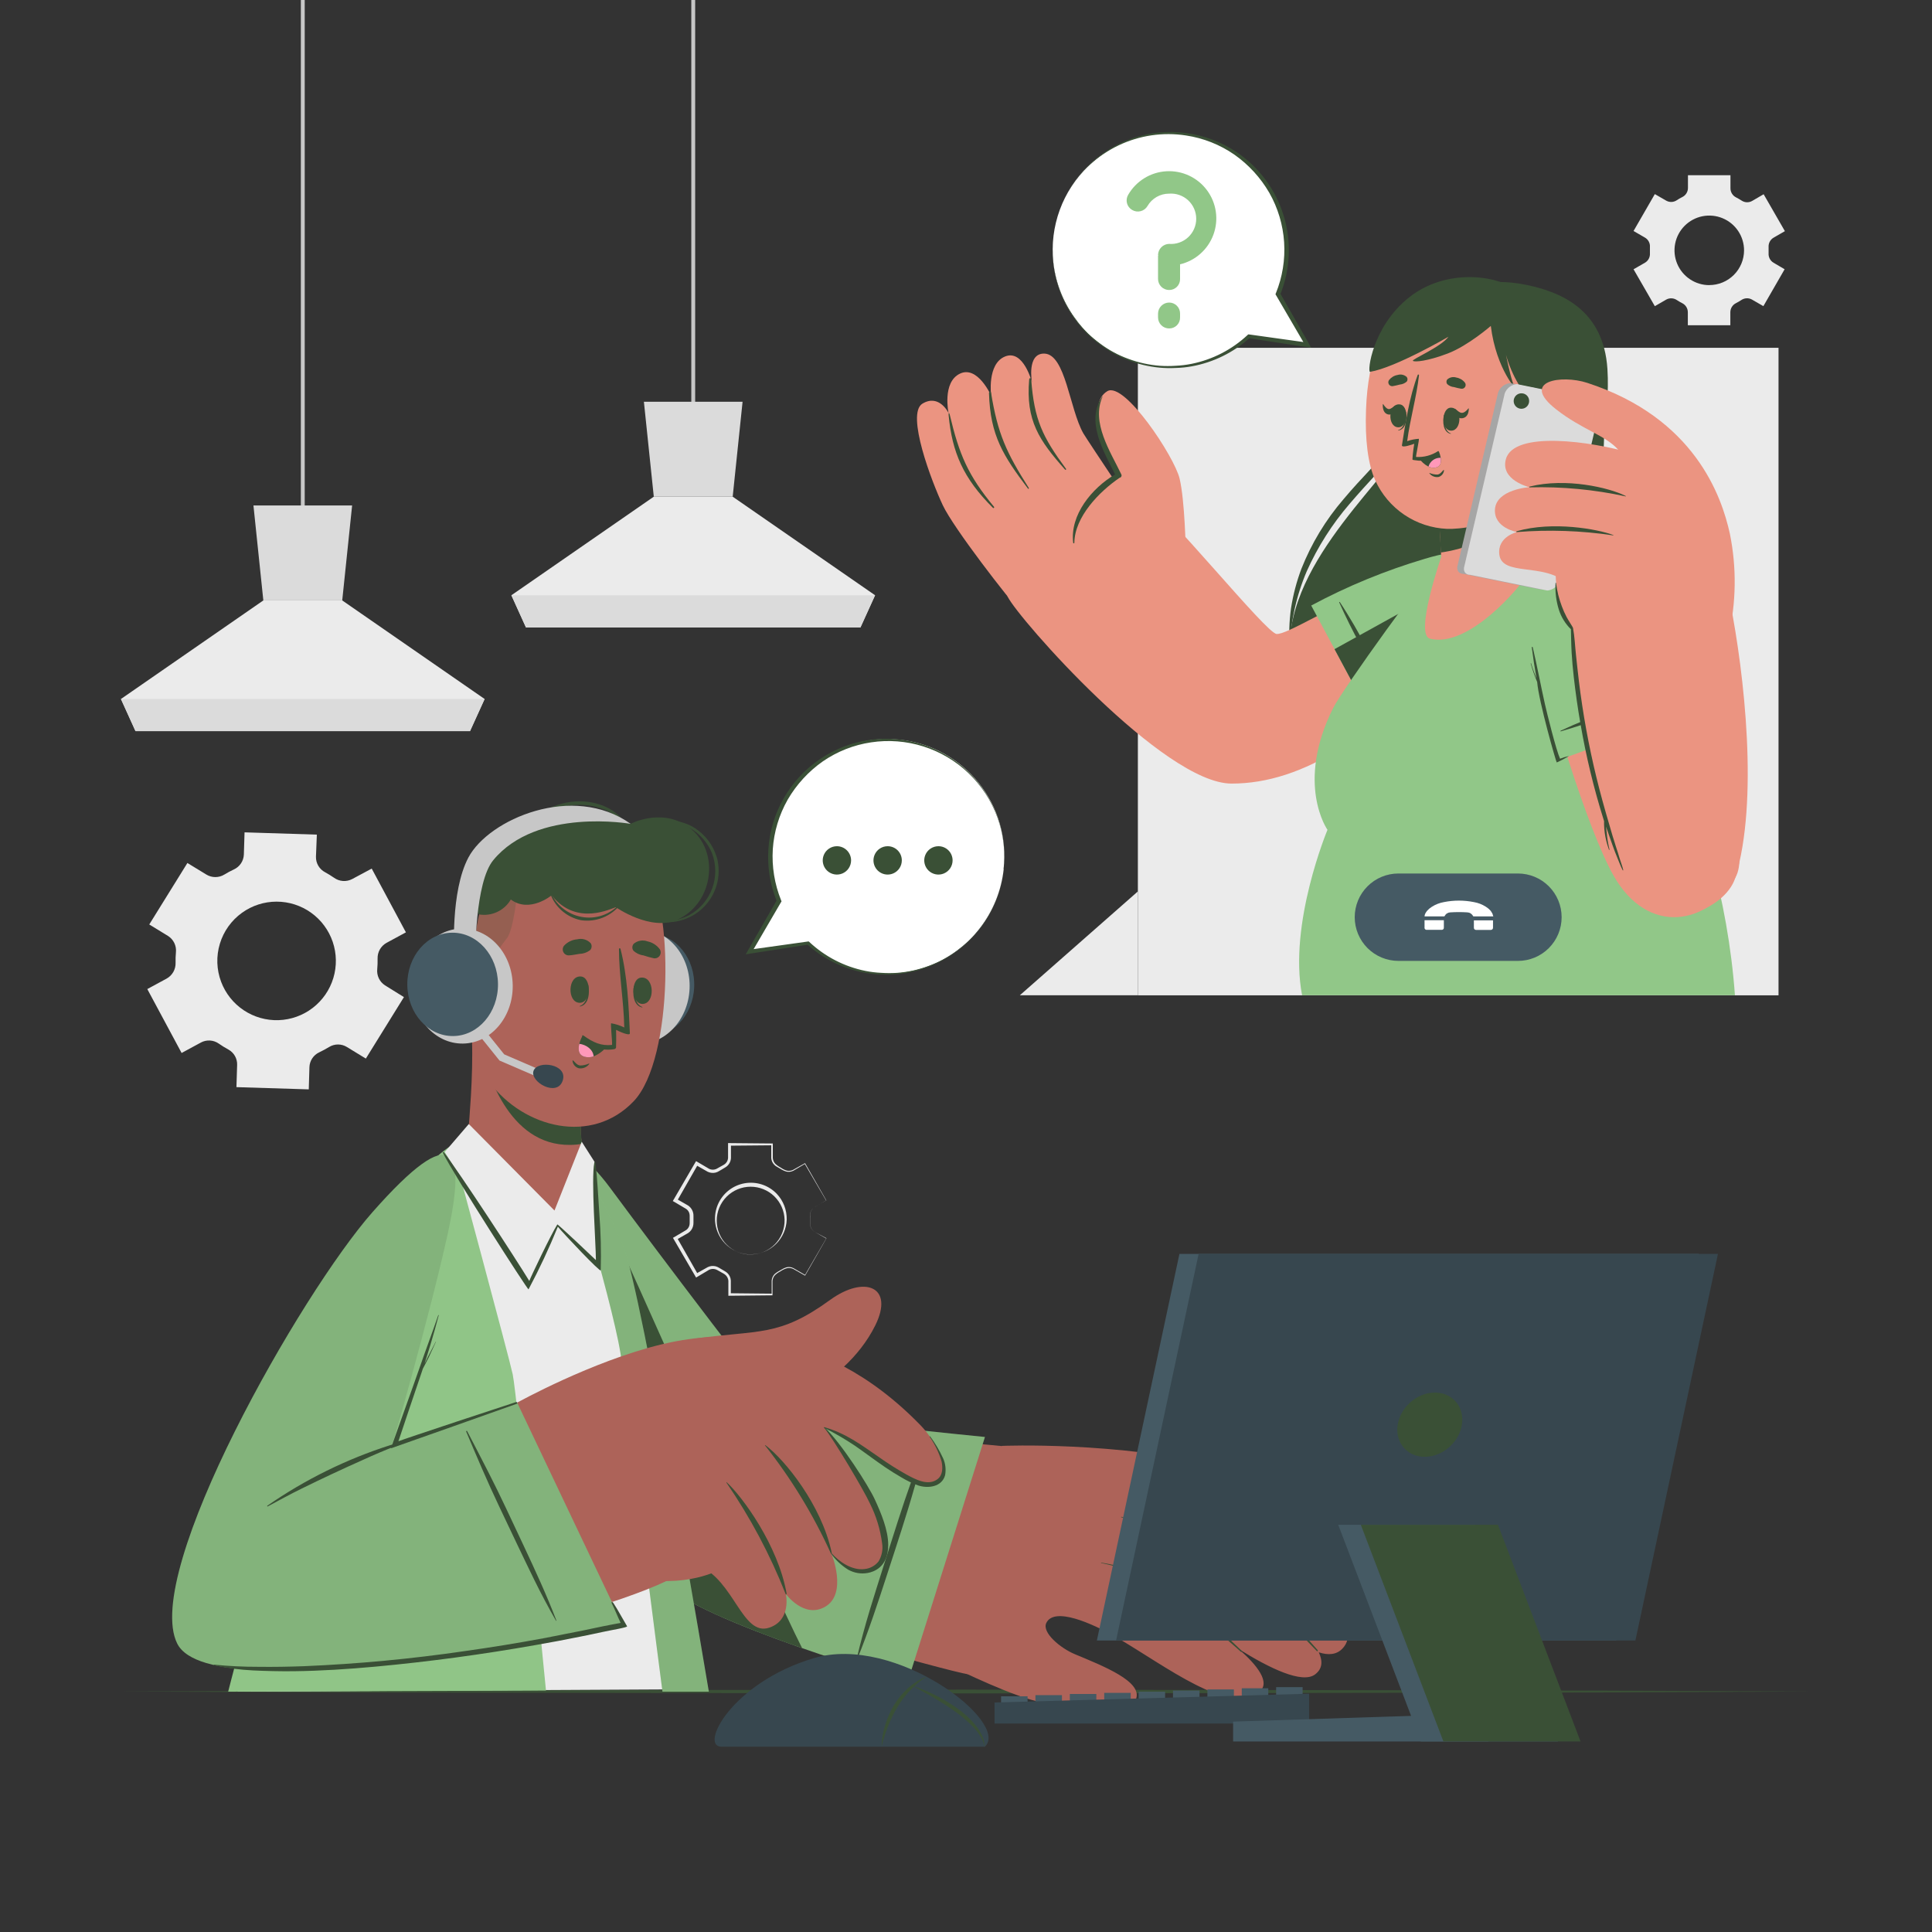<svg width="282" height="282" viewBox="0 0 282 282" fill="none" xmlns="http://www.w3.org/2000/svg">
<rect x="0" y="0" width="282" height="282" fill="#333333" stroke="none"/>
<path d="M44.477 0H43.913V76.439H44.477V0Z" fill="#C7C7C7"/>
<path d="M70.737 102.027L68.605 106.72H19.779L17.653 102.027L38.437 87.64H49.953L70.737 102.027Z" fill="#EBEBEB"/>
<path d="M51.397 73.777L49.953 87.64H38.437L36.993 73.777H51.397Z" fill="#DBDBDB"/>
<path d="M70.737 102.028L68.599 106.72H19.779L17.648 102.028H70.737Z" fill="#DBDBDB"/>
<path d="M101.469 0H100.905V61.301H101.469V0Z" fill="#C7C7C7"/>
<path d="M127.729 86.884L125.597 91.582H76.772L74.645 86.884L95.429 72.497H106.946L127.729 86.884Z" fill="#EBEBEB"/>
<path d="M108.389 58.639L106.946 72.497H95.429L93.985 58.639H108.389Z" fill="#DBDBDB"/>
<path d="M127.729 86.89L125.591 91.582H76.772L74.64 86.89H127.729Z" fill="#DBDBDB"/>
<path d="M27.354 125.964L21.787 134.937L24.551 136.629C24.938 136.881 25.248 137.235 25.447 137.652C25.646 138.069 25.727 138.533 25.679 138.992C25.634 139.504 25.616 140.018 25.628 140.532C25.644 141 25.53 141.463 25.299 141.87C25.068 142.277 24.729 142.612 24.32 142.839L21.5 144.367L26.508 153.696L29.328 152.167C29.729 151.952 30.182 151.851 30.636 151.876C31.091 151.901 31.53 152.05 31.905 152.308C32.366 152.63 32.844 152.925 33.338 153.194C33.739 153.414 34.071 153.742 34.296 154.141C34.521 154.539 34.63 154.992 34.612 155.45L34.511 158.681L45.069 159.008L45.165 155.765C45.18 155.307 45.322 154.862 45.575 154.48C45.828 154.097 46.182 153.793 46.597 153.6C46.846 153.481 47.088 153.357 47.331 153.227C47.573 153.098 47.81 152.962 48.041 152.821C48.431 152.582 48.879 152.455 49.336 152.455C49.793 152.455 50.241 152.582 50.63 152.821L53.399 154.513L58.96 145.54L56.191 143.82C55.803 143.569 55.493 143.215 55.294 142.798C55.095 142.38 55.015 141.916 55.063 141.457C55.108 140.947 55.125 140.435 55.114 139.923C55.099 139.454 55.213 138.991 55.445 138.584C55.677 138.177 56.017 137.842 56.428 137.616L59.248 136.088L54.257 126.782L51.403 128.31C50.989 128.527 50.523 128.624 50.057 128.591C49.591 128.558 49.143 128.396 48.763 128.124C48.34 127.831 47.9 127.56 47.455 127.317C47.044 127.103 46.701 126.778 46.465 126.38C46.229 125.981 46.109 125.525 46.118 125.061L46.248 121.824L35.695 121.491L35.594 124.734C35.575 125.197 35.428 125.646 35.169 126.03C34.91 126.415 34.549 126.72 34.127 126.911C33.891 127.018 33.659 127.137 33.428 127.261C33.197 127.385 32.971 127.515 32.751 127.65C32.355 127.894 31.899 128.022 31.434 128.022C30.969 128.022 30.514 127.894 30.117 127.65L27.354 125.964ZM35.329 133.228C36.797 132.174 38.559 131.607 40.367 131.606C42.175 131.605 43.937 132.17 45.407 133.222C46.877 134.274 47.981 135.76 48.563 137.471C49.145 139.183 49.177 141.033 48.653 142.763C48.13 144.494 47.077 146.016 45.644 147.118C44.211 148.219 42.469 148.844 40.662 148.905C38.855 148.965 37.075 148.458 35.571 147.455C34.068 146.452 32.916 145.004 32.278 143.312C31.605 141.53 31.54 139.576 32.091 137.752C32.643 135.929 33.781 134.339 35.329 133.228Z" fill="#EBEBEB"/>
<path d="M258.876 38.352C258.639 38.214 258.446 38.012 258.318 37.77C258.189 37.528 258.131 37.255 258.148 36.981C258.148 36.829 258.148 36.677 258.148 36.525C258.148 36.372 258.148 36.215 258.148 36.062C258.131 35.789 258.189 35.516 258.318 35.274C258.446 35.032 258.639 34.83 258.876 34.692L260.528 33.739L257.426 28.352L255.751 29.328C255.513 29.465 255.242 29.532 254.968 29.522C254.694 29.512 254.428 29.425 254.2 29.272C253.941 29.108 253.676 28.95 253.399 28.809C253.155 28.687 252.95 28.499 252.806 28.267C252.661 28.035 252.584 27.768 252.582 27.495V25.572H246.378V27.473C246.371 27.743 246.29 28.007 246.144 28.234C245.998 28.462 245.792 28.645 245.549 28.764C245.272 28.905 244.985 29.063 244.748 29.227C244.52 29.38 244.254 29.467 243.98 29.477C243.706 29.487 243.435 29.419 243.197 29.283L241.544 28.33L238.437 33.716L240.095 34.675C240.336 34.813 240.533 35.017 240.662 35.262C240.792 35.508 240.85 35.785 240.828 36.062C240.828 36.215 240.828 36.367 240.828 36.519C240.828 36.671 240.828 36.824 240.828 36.976C240.846 37.251 240.787 37.525 240.658 37.769C240.528 38.012 240.333 38.214 240.095 38.352L238.437 39.305L241.544 44.691L243.191 43.738C243.429 43.602 243.7 43.535 243.974 43.544C244.248 43.553 244.514 43.638 244.742 43.789C245.002 43.96 245.271 44.117 245.549 44.257C245.792 44.38 245.997 44.568 246.14 44.8C246.283 45.032 246.36 45.299 246.361 45.571V47.472H252.565V45.566C252.567 45.292 252.644 45.025 252.789 44.793C252.933 44.562 253.138 44.374 253.383 44.252C253.659 44.11 253.929 43.953 254.189 43.783C254.416 43.632 254.681 43.547 254.954 43.538C255.228 43.529 255.498 43.596 255.734 43.733L257.387 44.686L260.489 39.3L258.876 38.352ZM249.491 41.618C248.487 41.618 247.506 41.32 246.671 40.762C245.836 40.204 245.185 39.412 244.801 38.484C244.417 37.557 244.317 36.536 244.512 35.551C244.708 34.567 245.192 33.662 245.902 32.952C246.612 32.242 247.516 31.759 248.501 31.563C249.485 31.367 250.506 31.468 251.433 31.852C252.361 32.236 253.154 32.887 253.711 33.721C254.269 34.556 254.567 35.538 254.567 36.542C254.566 37.209 254.434 37.87 254.177 38.486C253.921 39.103 253.545 39.662 253.072 40.133C252.599 40.604 252.038 40.977 251.42 41.231C250.803 41.485 250.142 41.614 249.474 41.612L249.491 41.618Z" fill="#EBEBEB"/>
<path d="M118.959 179.837C118.738 179.708 118.554 179.523 118.426 179.302C118.297 179.081 118.228 178.83 118.226 178.574C118.226 178.32 118.226 178.072 118.226 177.818C118.198 177.563 118.213 177.306 118.271 177.057C118.333 176.807 118.462 176.579 118.643 176.397C118.834 176.229 119.047 176.087 119.275 175.974L120.589 175.207V175.235L117.453 169.866H117.526L115.8 170.881C115.483 171.039 115.12 171.083 114.774 171.005C114.448 170.903 114.138 170.755 113.855 170.565L113.426 170.322C113.268 170.24 113.125 170.131 113.003 170.001C112.753 169.741 112.601 169.402 112.574 169.042V167.04L112.704 167.17L106.5 167.226L106.692 167.04V169.048C106.674 169.336 106.583 169.615 106.427 169.857C106.271 170.1 106.055 170.299 105.801 170.435L105.378 170.689L104.955 170.937C104.791 171.04 104.612 171.116 104.425 171.163C104.045 171.246 103.648 171.201 103.297 171.033L101.548 170.035L101.887 169.945L98.802 175.342L98.7 174.964L100.448 175.968C100.694 176.137 100.894 176.365 101.029 176.631C101.164 176.897 101.23 177.193 101.221 177.491V177.987V178.478C101.224 178.669 101.198 178.859 101.142 179.042C101.025 179.423 100.78 179.751 100.448 179.972L98.7 180.976L98.796 180.621L101.875 186.019L101.559 185.934L103.313 184.947C103.665 184.782 104.063 184.74 104.441 184.828C104.623 184.876 104.795 184.95 104.955 185.048L105.383 185.302L105.806 185.55C105.97 185.641 106.119 185.757 106.246 185.894C106.5 186.172 106.652 186.528 106.675 186.904V188.917L106.523 188.765L112.727 188.827L112.636 188.917V186.915C112.663 186.564 112.811 186.234 113.054 185.979C113.31 185.754 113.594 185.565 113.9 185.415C114.182 185.23 114.487 185.084 114.808 184.981C115.144 184.9 115.498 184.942 115.806 185.099L117.538 186.103H117.498L120.623 180.728L118.959 179.837ZM118.959 179.837L120.611 180.785L117.526 186.176V186.205L115.789 185.218C115.495 185.075 115.16 185.039 114.842 185.116C114.516 185.214 114.208 185.363 113.928 185.556C113.634 185.705 113.362 185.895 113.121 186.12C112.903 186.356 112.773 186.661 112.755 186.983V188.98V189.07H112.665L106.461 189.132H106.314V188.94V186.949C106.291 186.655 106.167 186.379 105.964 186.165C105.862 186.06 105.744 185.97 105.615 185.9L105.175 185.652L104.735 185.404C104.611 185.329 104.476 185.276 104.334 185.246C104.051 185.183 103.754 185.218 103.494 185.347L101.802 186.357L101.605 186.475L101.486 186.272L98.356 180.903L98.226 180.677L98.452 180.548L100.144 179.549C100.369 179.395 100.534 179.168 100.612 178.906C100.65 178.775 100.669 178.638 100.668 178.5V177.993V177.485C100.669 177.348 100.65 177.211 100.612 177.079C100.533 176.819 100.365 176.596 100.138 176.447L98.446 175.444L98.204 175.308L98.345 175.071L101.469 169.702L101.599 169.482L101.813 169.606L103.505 170.604C103.757 170.729 104.044 170.762 104.317 170.7C104.456 170.671 104.587 170.618 104.707 170.542L105.146 170.294L105.592 170.046C105.717 169.98 105.831 169.894 105.93 169.792C106.13 169.584 106.25 169.313 106.269 169.025V167.046V166.848H106.455L112.659 166.905H112.8V167.034V169.025C112.821 169.336 112.946 169.63 113.155 169.86C113.392 170.085 113.66 170.274 113.95 170.424C114.216 170.614 114.509 170.762 114.819 170.864C115.128 170.937 115.452 170.903 115.738 170.768L117.481 169.792L117.526 169.764V169.809L120.611 175.207L119.292 175.962C119.065 176.072 118.854 176.213 118.666 176.38C118.485 176.556 118.356 176.778 118.293 177.023C118.234 177.27 118.217 177.525 118.243 177.778C118.243 178.032 118.243 178.286 118.243 178.534C118.237 178.795 118.3 179.053 118.426 179.282C118.551 179.511 118.735 179.702 118.959 179.837Z" fill="#EBEBEB"/>
<path d="M109.574 183.103C108.71 183.099 107.86 182.882 107.101 182.47C106.342 182.058 105.696 181.465 105.221 180.743C104.747 180.021 104.459 179.193 104.382 178.332C104.306 177.472 104.443 176.606 104.783 175.811C105.122 175.017 105.653 174.319 106.328 173.78C107.003 173.241 107.801 172.877 108.651 172.721C109.5 172.565 110.375 172.622 111.198 172.886C112.02 173.151 112.764 173.614 113.364 174.236C114.334 175.25 114.861 176.607 114.83 178.01C114.785 179.369 114.214 180.657 113.238 181.604C112.262 182.551 110.956 183.082 109.596 183.086L109.574 183.103ZM109.574 183.103C110.234 183.102 110.888 182.969 111.496 182.712C112.105 182.456 112.655 182.08 113.116 181.607C113.577 181.134 113.939 180.573 114.18 179.958C114.421 179.344 114.537 178.687 114.52 178.027C114.482 176.738 113.944 175.516 113.019 174.617C112.095 173.719 110.857 173.217 109.568 173.216C108.255 173.216 106.995 173.737 106.067 174.666C105.138 175.595 104.616 176.854 104.616 178.168C104.616 179.481 105.138 180.74 106.067 181.669C106.995 182.598 108.255 183.119 109.568 183.119L109.574 183.103Z" fill="#EBEBEB"/>
<path d="M17.349 246.896L48.261 246.761L79.174 246.71L141 246.62L202.826 246.71L233.739 246.761L264.651 246.896L233.739 247.037L202.826 247.088L141 247.178L79.174 247.088L48.261 247.037L17.349 246.896Z" fill="#3A5036"/>
<path d="M259.598 50.766H166.087V145.281H259.598V50.766Z" fill="#EBEBEB"/>
<path d="M209.081 45.063C212.199 41.403 217.541 40.523 222.707 41.566C227.873 42.61 234.06 45.216 234.624 53.856C235.087 60.872 232.932 67.714 232.932 75.542C232.932 83.37 241.793 102.439 227.614 111.745C214.873 120.104 189.059 112.427 188.263 95.22C187.637 81.582 203.813 68.971 205.516 63.574C207.219 58.176 205.663 49.068 209.081 45.063Z" fill="#3A5036"/>
<path d="M206.751 52.762C206.655 56.665 206.091 60.613 204.495 64.296C204.081 65.229 203.54 66.1 202.888 66.885C202.262 67.674 201.596 68.419 200.93 69.141C199.588 70.602 198.263 72.051 196.982 73.557C194.44 76.507 192.338 79.811 190.745 83.365C189.216 86.935 188.376 90.763 188.269 94.645C188.11 92.685 188.168 90.715 188.444 88.768C188.748 86.811 189.253 84.891 189.949 83.038C191.419 79.324 193.5 75.883 196.108 72.858C197.389 71.329 198.748 69.868 200.101 68.424C201.455 66.981 202.826 65.605 203.666 63.913C204.528 62.183 205.185 60.358 205.623 58.475C206.118 56.596 206.495 54.688 206.751 52.762Z" fill="#3A5036"/>
<path d="M234.269 59.75C234.173 63.732 233.919 67.708 234.026 71.662C234.072 73.631 234.238 75.595 234.522 77.544C234.816 79.462 235.391 81.379 235.87 83.32C236.35 85.26 236.778 87.228 237.094 89.213C237.4 91.208 237.528 93.225 237.478 95.243C237.386 97.269 237.006 99.273 236.35 101.193C235.593 103.08 234.463 104.795 233.028 106.235C234.285 104.689 235.242 102.922 235.848 101.024C236.374 99.136 236.636 97.185 236.626 95.226C236.466 91.282 235.849 87.37 234.788 83.568C234.336 81.633 233.761 79.716 233.485 77.68C233.226 75.685 233.124 73.672 233.18 71.662C233.299 67.673 233.663 63.695 234.269 59.75Z" fill="#3A5036"/>
<path d="M213.756 93.235C200.784 107.515 190.198 114.374 179.764 114.374C169.843 114.374 148.648 90.285 147.091 87.11C145.749 84.369 163.148 69.372 165.822 71.239C170.334 74.364 184.806 92.451 186.34 92.536C187.874 92.62 193.525 88.886 207.135 82.513C215.403 78.65 222.78 83.337 213.756 93.235Z" fill="#EB9481"/>
<path d="M149.11 89.484C147.204 87.42 139.201 77.115 137.616 73.754C136.031 70.392 132.19 60.387 134.644 58.915C137.097 57.443 138.451 60.28 138.451 60.28C138.451 60.28 137.498 55.802 140.103 54.544C142.709 53.286 144.672 57.77 144.672 57.77C144.672 57.77 144.029 53.1 146.713 52.029C149.398 50.957 150.627 55.807 150.627 55.807C150.627 55.807 149.838 51.56 152.421 51.611C155.529 51.673 156.098 59.665 158.123 63.247C158.58 64.059 168.608 79.039 168.608 79.039L149.11 89.484Z" fill="#EB9481"/>
<path d="M150.52 55.396C150.955 61.267 152.162 63.766 155.596 68.43C155.664 68.52 155.546 68.639 155.467 68.554C151.671 64.29 149.708 61.38 150.221 55.402C150.261 55.108 150.498 55.114 150.52 55.396Z" fill="#3A5036"/>
<path d="M144.655 57.308C145.636 63.371 146.911 66.09 150.176 71.239C150.221 71.312 150.103 71.397 150.052 71.329C146.437 66.541 144.542 63.591 144.356 57.404C144.345 57.122 144.61 57.026 144.655 57.308Z" fill="#3A5036"/>
<path d="M138.631 60.54C140.007 66.344 141.288 69.383 145.089 73.974C145.179 74.087 145.027 74.228 144.931 74.127C140.6 69.818 138.975 66.033 138.462 60.591C138.428 60.23 138.547 60.173 138.631 60.54Z" fill="#3A5036"/>
<path d="M173.08 80.471C173.08 80.471 172.951 73.089 172.178 69.857C171.405 66.625 164.124 55.65 161.637 57.093C158.461 58.955 161.428 66.118 163.329 69.445C163.329 69.445 155.997 73.754 156.995 79.36C157.993 84.966 173.08 80.471 173.08 80.471Z" fill="#EB9481"/>
<path d="M160.932 57.889C159.24 61.679 162.06 65.881 163.667 69.237C163.693 69.285 163.707 69.338 163.708 69.393C163.709 69.448 163.697 69.502 163.672 69.551C163.648 69.6 163.612 69.643 163.568 69.676C163.524 69.708 163.473 69.73 163.419 69.739C160.453 71.752 156.86 75.446 156.815 79.225C156.815 79.247 156.806 79.269 156.79 79.285C156.774 79.301 156.753 79.309 156.73 79.309C156.708 79.309 156.686 79.301 156.67 79.285C156.654 79.269 156.646 79.247 156.646 79.225C156.144 75.164 159.375 71.239 162.759 69.248C161.067 65.824 158.433 61.493 160.898 57.855L160.932 57.889Z" fill="#3A5036"/>
<path d="M191.388 88.385L201.81 107.831C201.81 107.831 215.944 94.109 218.2 88.385C220.456 82.66 218.025 78.503 207.969 81.566C202.224 83.268 196.668 85.553 191.388 88.385Z" fill="#91C788"/>
<path d="M204.219 103.776C203.705 102.721 203.254 101.632 202.718 100.583C202.183 99.534 201.647 98.497 201.088 97.47C199.96 95.395 198.832 93.314 197.659 91.266C196.994 90.138 196.294 88.976 195.567 87.882C195.539 87.831 195.443 87.882 195.471 87.922C197.383 92.202 199.701 96.303 202.013 100.375C202.685 101.554 203.446 102.676 204.145 103.838C204.168 103.866 204.247 103.815 204.219 103.776Z" fill="#3A5036"/>
<path d="M218.2 88.384C215.944 94.109 201.81 107.831 201.81 107.831L194.789 94.752L217.952 81.943C219.283 83.331 219.266 85.683 218.2 88.384Z" fill="#3A5036"/>
<path d="M193.762 121.124C193.762 121.124 188.032 134.841 190.057 145.275H253.236C251.183 116.911 237.044 92.535 228.691 84.645C221.957 78.283 214.867 78.853 209.932 82.107C208.77 82.88 195.951 100.595 194.563 103.398C189.058 114.458 193.762 121.124 193.762 121.124Z" fill="#91C788"/>
<path d="M210.372 81.272C210.372 81.272 206.424 92.626 208.714 93.218C214.41 94.684 222.052 85.384 222.509 84.436C222.622 84.194 223.13 77.838 223.508 72.891C223.75 69.71 223.936 67.11 223.936 67.11L209.881 71.933L210.332 80.646L210.372 81.272Z" fill="#EB9481"/>
<path d="M209.859 71.933L210.31 80.646C213.169 80.246 219.458 78.695 223.485 72.891C223.727 69.71 223.914 67.11 223.914 67.11L222.154 67.674L209.859 71.933Z" fill="#3A5036"/>
<path d="M199.391 59.733C199.222 64.16 199.662 67.742 200.739 70.122C201.662 72.155 203.13 73.892 204.981 75.141C206.832 76.389 208.993 77.1 211.224 77.195C212.916 77.257 217.789 76.811 221.314 74.126C224.055 72.04 225.707 68.278 226.643 61.662C228.787 46.535 221.866 41.448 215.048 40.839C208.229 40.23 199.955 44.471 199.391 59.733Z" fill="#EB9481"/>
<path d="M203.299 56.361C203.655 56.31 203.982 56.209 204.326 56.13C204.7 56.096 205.054 55.944 205.335 55.695C205.406 55.599 205.444 55.482 205.444 55.362C205.444 55.243 205.406 55.126 205.335 55.03C205.16 54.867 204.944 54.753 204.71 54.7C204.476 54.648 204.233 54.658 204.004 54.731C203.518 54.808 203.078 55.063 202.769 55.447C202.696 55.536 202.652 55.645 202.643 55.759C202.634 55.874 202.66 55.988 202.718 56.088C202.775 56.187 202.862 56.267 202.966 56.315C203.07 56.364 203.186 56.38 203.299 56.361Z" fill="#3A5036"/>
<path d="M213.265 56.738C212.919 56.677 212.577 56.598 212.239 56.502C211.865 56.47 211.511 56.316 211.235 56.062C211.164 55.965 211.126 55.849 211.126 55.729C211.126 55.609 211.164 55.493 211.235 55.396C211.412 55.233 211.629 55.121 211.864 55.07C212.099 55.02 212.343 55.033 212.572 55.108C213.062 55.187 213.505 55.447 213.812 55.836C213.883 55.926 213.925 56.036 213.931 56.15C213.938 56.265 213.91 56.378 213.851 56.476C213.791 56.574 213.703 56.652 213.599 56.699C213.494 56.745 213.378 56.759 213.265 56.738Z" fill="#3A5036"/>
<path d="M210.773 60.551C210.773 60.511 210.852 60.602 210.852 60.647C210.767 61.679 210.852 62.903 211.771 63.275C211.771 63.275 211.771 63.337 211.771 63.331C210.62 63.117 210.53 61.515 210.773 60.551Z" fill="#3A5036"/>
<path d="M211.754 59.507C213.446 59.462 213.401 62.818 211.844 62.863C210.287 62.908 210.372 59.547 211.754 59.507Z" fill="#3A5036"/>
<path d="M212.414 59.694C212.701 59.886 212.978 60.224 213.339 60.258C213.7 60.292 214.061 59.953 214.331 59.615C214.359 59.581 214.388 59.615 214.388 59.654C214.388 60.297 214.14 60.957 213.446 61.047C212.752 61.138 212.374 60.551 212.216 59.919C212.188 59.784 212.295 59.615 212.414 59.694Z" fill="#3A5036"/>
<path d="M205.217 60.111C205.217 60.072 205.138 60.162 205.138 60.202C205.138 61.245 205.031 62.458 204.089 62.785C204.061 62.785 204.061 62.847 204.089 62.841C205.245 62.683 205.414 61.093 205.217 60.111Z" fill="#3A5036"/>
<path d="M204.292 59.023C202.6 58.893 202.482 62.249 204.033 62.367C205.584 62.486 205.691 59.136 204.292 59.023Z" fill="#3A5036"/>
<path d="M203.604 59.22C203.333 59.389 203.04 59.699 202.741 59.711C202.442 59.722 202.115 59.344 201.895 58.989C201.895 58.949 201.844 58.989 201.839 59.023C201.799 59.666 201.98 60.337 202.594 60.489C203.209 60.641 203.587 60.089 203.762 59.457C203.773 59.333 203.689 59.152 203.604 59.22Z" fill="#3A5036"/>
<path d="M210.671 68.627C210.428 68.881 210.192 69.225 209.819 69.27C209.432 69.273 209.049 69.198 208.691 69.05C208.685 69.044 208.676 69.041 208.667 69.042C208.658 69.043 208.649 69.046 208.643 69.053C208.637 69.06 208.634 69.069 208.635 69.078C208.635 69.087 208.639 69.095 208.646 69.101C208.803 69.3 209.01 69.454 209.246 69.545C209.482 69.636 209.739 69.662 209.988 69.62C210.197 69.555 210.382 69.431 210.521 69.263C210.66 69.094 210.747 68.889 210.772 68.673C210.776 68.66 210.774 68.646 210.768 68.634C210.763 68.622 210.753 68.613 210.741 68.607C210.728 68.602 210.715 68.601 210.702 68.605C210.689 68.608 210.678 68.616 210.671 68.627Z" fill="#3A5036"/>
<path d="M206.424 64.775C206.424 64.775 206.176 66.326 206.164 67.059C206.164 67.127 206.339 67.161 206.587 67.183C206.587 67.183 206.587 67.183 206.616 67.183C207.238 67.307 207.883 67.257 208.479 67.04C209.075 66.824 209.601 66.448 210 65.954C210.05 65.886 209.96 65.807 209.892 65.853C208.945 66.47 207.824 66.766 206.695 66.698C206.65 66.49 207.208 64.059 207.089 64.048C206.512 64.084 205.943 64.199 205.397 64.392C205.82 61.149 206.757 58.002 207.123 54.77C207.123 54.657 206.971 54.618 206.937 54.719C205.719 57.945 205.155 61.668 204.63 65.001C204.585 65.424 206.108 64.899 206.424 64.775Z" fill="#3A5036"/>
<path d="M207.056 66.8C207.417 67.353 207.914 67.804 208.499 68.109C208.822 68.263 209.184 68.314 209.537 68.255C210.31 68.114 210.383 67.421 210.293 66.817C210.238 66.496 210.147 66.182 210.022 65.881C209.157 66.496 208.117 66.818 207.056 66.8Z" fill="#3A5036"/>
<path d="M208.5 68.109C208.822 68.263 209.184 68.314 209.537 68.255C210.31 68.114 210.383 67.421 210.293 66.817C209.892 66.799 209.497 66.917 209.172 67.151C208.846 67.386 208.61 67.723 208.5 68.109Z" fill="#FF98B9"/>
<path d="M226.367 60.303C224.703 60.354 219.983 56.203 219.125 48.228C219.125 48.228 220.394 55.334 221.026 56.332C221.658 57.331 218.386 53.992 217.603 47.573C217.603 47.573 214.275 50.472 211.308 51.6C208.342 52.728 206.486 52.875 206.232 52.672C205.978 52.469 210.338 50.653 211.421 49.153C211.421 49.153 203.677 53.665 199.978 54.274C199.549 54.341 200.271 47.681 205.691 43.394C211.111 39.108 218.561 40.179 221.235 42.323C221.235 42.323 224.156 42.475 227.676 46.451C231.195 50.427 228.155 60.246 226.367 60.303Z" fill="#3A5036"/>
<path d="M224.173 62.74C224.173 62.74 227.269 57.816 229.486 58.899C231.702 59.982 229.542 67.004 227.055 68.069C226.745 68.229 226.407 68.325 226.059 68.35C225.712 68.376 225.363 68.33 225.033 68.217C224.704 68.104 224.401 67.925 224.142 67.691C223.884 67.457 223.676 67.173 223.53 66.857L224.173 62.74Z" fill="#EB9481"/>
<path d="M228.815 60.912C228.86 60.912 228.866 60.963 228.815 60.98C227.072 61.786 226.22 63.484 225.645 65.227C226.147 64.539 226.846 64.144 227.76 64.73C227.805 64.759 227.76 64.838 227.715 64.826C227.401 64.749 227.071 64.77 226.769 64.885C226.467 64.999 226.207 65.203 226.023 65.469C225.719 65.925 225.462 66.411 225.256 66.919C225.183 67.082 224.889 67.015 224.946 66.829C224.943 66.814 224.943 66.798 224.946 66.783C224.788 64.505 226.395 61.245 228.815 60.912Z" fill="#3A5036"/>
<path d="M233.581 87.742C239.83 94.955 257.348 121.068 253.287 128.124C249.39 134.892 240.552 136.798 235.464 127.707C231.804 121.204 225.651 101.802 224.122 92.496C222.882 84.961 227.805 81.069 233.581 87.742Z" fill="#EB9481"/>
<path d="M227.743 110.86L248.453 103.252C248.453 103.252 236.829 87.341 231.477 84.312C226.125 81.284 221.669 83.111 223.305 93.494C224.185 99.42 225.672 105.239 227.743 110.86Z" fill="#91C788"/>
<path d="M244.776 100.296C243.648 100.663 242.52 100.956 241.392 101.34C240.264 101.723 239.181 102.112 238.087 102.524C235.871 103.348 233.66 104.171 231.466 105.056C230.236 105.553 229.007 106.089 227.805 106.653C227.749 106.653 227.772 106.771 227.805 106.754C232.317 105.457 236.694 103.731 241.048 102.011C242.311 101.509 243.524 100.883 244.77 100.381C244.855 100.358 244.816 100.279 244.776 100.296Z" fill="#3A5036"/>
<path d="M228.911 110.375C228.501 110.465 228.099 110.59 227.709 110.747C227.145 109.523 225.809 104.142 225.498 102.761C224.878 100.008 224.37 97.228 223.722 94.475C223.722 94.397 223.57 94.419 223.581 94.475C223.773 96.004 224.01 97.527 224.275 99.038C223.993 98.316 223.711 97.589 223.491 96.85C223.493 96.845 223.494 96.839 223.493 96.834C223.493 96.828 223.491 96.823 223.488 96.818C223.485 96.813 223.481 96.809 223.476 96.807C223.471 96.804 223.465 96.802 223.46 96.802C223.454 96.802 223.448 96.804 223.444 96.807C223.439 96.809 223.434 96.813 223.431 96.818C223.428 96.823 223.426 96.828 223.426 96.834C223.425 96.839 223.426 96.845 223.429 96.85C223.685 97.768 224 98.668 224.37 99.546C224.59 102.366 227.157 111.328 227.23 111.294C227.81 111.031 228.375 110.735 228.922 110.408C228.984 110.425 228.984 110.369 228.911 110.375Z" fill="#3A5036"/>
<path d="M218.668 57.285L212.775 82.445C212.521 83.184 212.899 83.776 213.621 83.765L224.872 86.055C225.267 86.019 225.642 85.871 225.956 85.63C226.27 85.388 226.508 85.062 226.643 84.69L232.537 59.53C232.791 58.791 232.413 58.199 231.691 58.216L220.439 55.92C220.045 55.956 219.669 56.104 219.356 56.346C219.042 56.587 218.804 56.913 218.668 57.285Z" fill="#A6A6A6"/>
<path d="M219.633 57.426L213.756 82.587C213.502 83.325 213.88 83.918 214.602 83.906L225.854 86.196C226.247 86.16 226.623 86.014 226.936 85.773C227.25 85.532 227.489 85.208 227.625 84.837L233.496 59.677C233.75 58.932 233.372 58.346 232.65 58.357L221.404 56.062C221.01 56.1 220.635 56.248 220.322 56.489C220.009 56.731 219.77 57.055 219.633 57.426Z" fill="#DBDBDB"/>
<path d="M223.197 58.51C223.203 58.735 223.141 58.957 223.019 59.147C222.897 59.337 222.72 59.486 222.513 59.575C222.305 59.663 222.076 59.688 221.854 59.644C221.633 59.601 221.429 59.493 221.27 59.333C221.111 59.173 221.003 58.969 220.961 58.747C220.919 58.525 220.945 58.296 221.035 58.089C221.124 57.882 221.274 57.706 221.465 57.585C221.655 57.464 221.878 57.403 222.103 57.41C222.394 57.411 222.672 57.528 222.877 57.734C223.082 57.94 223.197 58.219 223.197 58.51Z" fill="#3A5036"/>
<path d="M238.47 129.985C242.131 136.753 251.82 132.895 253.287 128.124C256.727 116.929 254.595 98.317 252.542 87.922C251.882 84.578 229.164 87.922 229.3 91.537C229.458 95.908 231.296 116.675 238.47 129.985Z" fill="#EB9481"/>
<path d="M252.288 92.891C253.433 87.959 253.502 82.838 252.491 77.877C251.296 72.469 247.387 60.997 231.674 55.881C227.946 54.663 221.77 55.571 227.162 59.767C230.975 62.751 234.291 63.49 236.186 65.633C236.186 65.633 228.471 67.72 227.399 71.498C226.461 74.806 225.758 78.176 225.295 81.583C225.9 81.809 226.518 81.998 227.145 82.147C226.814 85.437 227.579 88.744 229.322 91.554L252.288 92.891Z" fill="#EB9481"/>
<path d="M250.523 72.897C248.188 71.205 243.191 67.607 238.064 66.129C232.379 64.437 220.992 62.802 219.808 67.004C218.939 70.089 223.231 71.109 223.231 71.109C223.231 71.109 218.381 71.414 218.206 74.369C218.048 77.065 221.415 77.657 221.415 77.657C221.415 77.657 218.505 78.346 218.849 80.974C219.266 84.126 225.307 82.164 228.493 84.995C229.209 85.615 250.523 72.897 250.523 72.897Z" fill="#EB9481"/>
<path d="M237.309 72.406C234.85 71.143 228.521 69.716 223.321 71.008C223.203 71.008 223.163 71.138 223.276 71.138C227.986 71.01 232.694 71.454 237.297 72.457C237.325 72.469 237.337 72.418 237.309 72.406Z" fill="#3A5036"/>
<path d="M235.47 78.092C233.214 77.223 226.643 76.039 221.421 77.528C221.302 77.561 221.269 77.669 221.381 77.663C226.085 77.287 230.815 77.45 235.481 78.148C235.489 78.147 235.495 78.142 235.5 78.136C235.504 78.129 235.505 78.122 235.504 78.114C235.502 78.107 235.498 78.1 235.492 78.096C235.485 78.092 235.478 78.09 235.47 78.092Z" fill="#3A5036"/>
<path d="M236.395 125.27C236.226 124.706 236.062 124.142 235.882 123.629C235.509 122.501 235.188 121.373 234.861 120.245C234.195 117.989 233.558 115.699 233 113.398C231.885 108.811 231.04 104.164 230.467 99.478C230.309 98.181 230.174 96.884 230.033 95.587C229.892 94.29 229.847 92.942 229.599 91.639C229.599 91.571 228.939 90.579 228.679 90.088C228.41 89.577 228.175 89.05 227.974 88.509C227.553 87.404 227.267 86.253 227.123 85.079C227.12 85.072 227.115 85.066 227.108 85.061C227.102 85.057 227.094 85.055 227.086 85.055C227.078 85.055 227.07 85.057 227.064 85.061C227.057 85.066 227.052 85.072 227.049 85.079C226.976 86.415 227.144 87.752 227.546 89.028C227.893 90.094 228.493 91.062 229.294 91.847C229.294 92.017 229.334 94.103 229.401 95.271C229.469 96.439 229.576 97.606 229.706 98.768C229.971 101.103 230.298 103.432 230.71 105.75C231.515 110.439 232.634 115.069 234.06 119.608C234.06 119.681 234.111 119.754 234.133 119.828C234.133 119.997 234.133 120.166 234.133 120.335C234.142 120.752 234.176 121.169 234.235 121.582C234.35 122.403 234.553 123.211 234.838 123.99C234.836 123.997 234.835 124.004 234.836 124.011C234.837 124.018 234.839 124.025 234.844 124.031C234.848 124.037 234.853 124.042 234.86 124.046C234.866 124.049 234.873 124.051 234.881 124.051C234.888 124.051 234.895 124.049 234.901 124.046C234.908 124.042 234.913 124.037 234.918 124.031C234.922 124.025 234.924 124.018 234.925 124.011C234.926 124.004 234.925 123.997 234.923 123.99C234.723 123.175 234.587 122.345 234.517 121.508L234.415 120.651C234.725 121.565 235.053 122.478 235.374 123.386C235.6 124.018 235.831 124.633 236.09 125.248C236.35 125.862 236.553 126.46 236.857 127.03C236.857 127.075 236.948 127.03 236.936 126.996C236.795 126.393 236.57 125.84 236.395 125.27Z" fill="#3A5036"/>
<path d="M166.087 145.275V130.115L148.856 145.275H166.087Z" fill="#EBEBEB"/>
<path d="M77.533 177.418C82.496 199.013 92.761 224.901 97.144 229.103C102.688 234.416 139.365 244.161 141.192 244.359C145.704 244.816 154.801 212.211 149.973 211.506C142.641 210.446 115.93 208.996 114.334 207.355C112.738 205.714 101.402 191.422 89.817 175.365C81.82 164.271 74.448 164.017 77.533 177.418Z" fill="#AD6359"/>
<path d="M137.56 242.599C138.095 242.87 145.76 246.728 150.498 248.098C154.034 249.125 164.288 251.804 165.805 248.019C166.843 245.447 160.994 243.163 156.899 241.454C154.739 240.552 152.077 238.296 152.714 236.908C153.842 234.483 159.386 236.908 163.041 239.04C170.108 243.146 179.521 250.54 183.836 246.936C185.466 245.583 183.571 243.112 180.802 240.693C185.314 243.513 190.096 245.825 191.963 244.393C193.04 243.575 193.091 242.452 192.493 241.178C193.881 241.629 195.105 241.539 195.962 240.614C197.423 239.08 196.712 236.824 195.11 234.506C195.385 234.477 195.649 234.384 195.881 234.233C196.112 234.082 196.305 233.877 196.441 233.637C199.538 228.916 184.033 215.364 178.681 214.095C162.917 210.344 146.302 211.043 146.302 211.043C140.109 216.012 137.543 242.588 137.56 242.599Z" fill="#AD6359"/>
<path d="M160.74 228.087C164.493 228.673 168.079 230.052 171.259 232.131C175.257 234.771 177.908 237.861 181.258 240.969C181.272 240.987 181.278 241.008 181.278 241.03C181.277 241.052 181.268 241.073 181.254 241.09C181.239 241.107 181.219 241.118 181.198 241.121C181.176 241.125 181.153 241.121 181.134 241.11C179.538 239.632 172.917 234.071 171.208 232.808C168.117 230.482 164.537 228.889 160.74 228.149C160.689 228.144 160.701 228.076 160.74 228.087Z" fill="#3A5036"/>
<path d="M163.679 221.393C167.824 222.521 172.071 223.649 175.917 225.634C180.125 227.777 183.419 231.274 186.633 234.658C188.581 236.677 190.482 238.745 192.335 240.862C192.409 240.952 192.29 241.093 192.211 241.003C188.925 237.529 185.541 234.145 182.059 230.851C178.837 227.792 175.042 225.4 170.892 223.812C168.523 222.904 166.087 222.188 163.65 221.466C163.617 221.455 163.634 221.381 163.679 221.393Z" fill="#3A5036"/>
<path d="M168.106 215.544C172.133 216.373 175.646 217.078 179.211 219.233C183.932 222.092 188.489 226.903 190.085 228.612C191.85 230.496 193.553 232.436 195.223 234.404C195.291 234.483 195.155 234.607 195.082 234.528C191.256 230.213 187.155 226.149 182.804 222.363C180.757 220.53 178.44 219.023 175.934 217.896C173.394 216.899 170.773 216.121 168.1 215.572C168.1 215.572 168.072 215.538 168.106 215.544Z" fill="#3A5036"/>
<path d="M143.764 209.746L132.484 245.481C132.484 245.481 101.943 236.762 96.388 230.744C90.832 224.726 80.505 193.65 77.477 178.585C74.448 163.521 82.062 163.921 89.061 173.391C96.06 182.86 113.488 205.905 114.441 206.407C115.394 206.909 143.764 209.746 143.764 209.746Z" fill="#91C788"/>
<path opacity="0.1" d="M143.764 209.746L132.484 245.481C132.484 245.481 101.943 236.762 96.388 230.744C90.832 224.726 80.505 193.65 77.477 178.585C74.448 163.521 82.062 163.921 89.061 173.391C96.06 182.86 113.488 205.905 114.441 206.407C115.394 206.909 143.764 209.746 143.764 209.746Z" fill="black"/>
<path d="M129.551 229.604C130.921 225.391 132.32 221.19 133.527 216.926C134.215 214.506 134.915 212.081 135.58 209.656C135.608 209.56 135.456 209.509 135.422 209.599C133.882 213.773 132.348 217.963 131 222.205C129.652 226.446 128.282 230.665 126.996 234.878C126.268 237.292 125.609 239.717 125.028 242.17C125.028 242.216 125.095 242.244 125.112 242.199C126.793 238.076 128.175 233.846 129.551 229.604Z" fill="#3A5036"/>
<path d="M117.081 240.569L115.727 240.095C113.184 239.187 110.589 238.211 108.147 237.213C107.831 237.089 107.521 236.959 107.216 236.829C106.726 236.626 106.235 236.418 105.761 236.209L105.051 235.899L104.797 235.786L104.064 235.447C103.094 235.002 102.174 234.556 101.317 234.105L100.753 233.789C99.413 233.1 98.15 232.27 96.986 231.313C96.878 231.217 96.771 231.122 96.675 231.026C96.579 230.93 96.478 230.834 96.393 230.744C90.81 224.726 80.511 193.649 77.482 178.585L77.381 178.066V177.953C77.178 176.825 76.997 175.393 76.851 173.859C76.428 166.363 79.975 165.139 84.358 168.433C95.282 191.878 112.016 230.62 117.081 240.569Z" fill="#3A5036"/>
<path d="M101.238 246.569L34.686 246.919C34.742 245.487 44.218 203.581 51.753 188.116C61.414 168.286 66.417 166.684 69.366 165.624C73.173 164.259 79.953 164.936 81.56 165.697C83.387 166.549 89.197 176.69 91.278 184.129C95.44 199.092 102.174 245.656 101.238 246.569Z" fill="#EBEBEB"/>
<path d="M65.954 167.192C65.954 167.192 74.414 198.522 74.837 200.603C75.475 203.626 79.693 246.761 79.693 246.761L33.304 246.919C33.304 246.919 43.428 206.988 50.963 189.504C59.186 170.328 65.954 167.192 65.954 167.192Z" fill="#91C788"/>
<g opacity="0.1">
<path opacity="0.1" d="M65.954 167.192C65.954 167.192 74.414 198.522 74.837 200.603C75.475 203.626 79.693 246.761 79.693 246.761L33.304 246.919C33.304 246.919 43.428 206.988 50.963 189.504C59.186 170.328 65.954 167.192 65.954 167.192Z" fill="black"/>
</g>
<path d="M82.169 166.183C82.417 167.181 90.218 192.634 90.759 198.979C91.362 206.018 96.698 246.919 96.698 246.919H103.466C103.466 246.919 93.669 188.156 90.979 181.946C85.474 169.273 82.169 166.183 82.169 166.183Z" fill="#91C788"/>
<path opacity="0.1" d="M82.169 166.183C82.417 167.181 90.218 192.634 90.759 198.979C91.362 206.018 96.698 246.919 96.698 246.919H103.466C103.466 246.919 93.669 188.156 90.979 181.946C85.474 169.273 82.169 166.183 82.169 166.183Z" fill="black"/>
<path d="M57.195 174.518C46.051 186.458 18.956 231.759 27.551 240.021C36.147 248.284 83.867 237.162 97.267 230.772C101.255 228.877 86.106 204.016 81.419 203.435C77.516 202.955 57.573 212.075 56.992 210.93C56.344 209.633 59.513 200.062 64.324 182.73C69.846 162.753 62.125 169.239 57.195 174.518Z" fill="#AD6359"/>
<path d="M101.227 195.415C110.916 194.061 113.635 195.206 121.187 189.724C126.156 186.125 130.589 187.755 127.752 193.469C123.116 202.82 110.978 207.185 106.32 207.49L101.227 195.415Z" fill="#AD6359"/>
<path d="M75.486 204.732C75.486 204.732 86.377 198.686 96.562 196.227C103.601 194.535 119.337 192.533 134.396 208.071C137.966 211.754 140.442 219.537 132.427 215.64C126.731 212.871 123.967 209.396 120.352 208.387C120.352 208.387 122.326 218.657 118.496 222.092C115.149 225.094 111.593 227.853 107.854 230.349C107.239 229.77 106.662 229.153 106.128 228.499C106.128 228.499 102.248 231.37 94.95 230.67L75.486 204.732Z" fill="#AD6359"/>
<path d="M103.545 195.708C106.929 197.462 113.984 201.303 118.677 206.458C123.894 212.188 132.393 224.619 128.124 228.454C124.999 231.246 121.356 226.762 121.356 226.762C121.356 226.762 123.787 232.644 120.408 234.545C117.335 236.282 114.706 232.661 114.706 232.661C114.706 232.661 115.569 236.48 112.281 237.579C108.333 238.899 107.171 230.676 102.011 228.555C100.832 228.048 103.545 195.708 103.545 195.708Z" fill="#AD6359"/>
<path d="M111.712 210.936C114.605 213.107 119.918 219.723 121.384 226.576C121.418 226.734 121.322 226.841 121.26 226.705C118.712 221.097 115.493 215.819 111.672 210.987C111.627 210.936 111.672 210.936 111.712 210.936Z" fill="#3A5036"/>
<path d="M106.083 216.368C108.39 218.499 113.562 225.561 114.808 232.56C114.836 232.718 114.729 232.819 114.678 232.678C112.42 226.947 109.519 221.491 106.032 216.413C105.998 216.379 106.032 216.339 106.083 216.368Z" fill="#3A5036"/>
<path d="M120.352 208.319C123.51 209.25 125.563 210.801 128.248 212.651C129.555 213.584 130.912 214.445 132.314 215.228C133.6 215.922 135.501 216.971 136.866 215.882C137.633 215.279 137.622 214.19 137.43 213.305C137.044 212.023 136.458 210.81 135.693 209.712C135.693 209.667 135.732 209.616 135.766 209.656C136.505 210.656 137.14 211.73 137.661 212.859C138.003 213.633 138.103 214.492 137.949 215.324C137.481 217.061 135.428 217.292 134.001 216.813C133.136 216.495 132.305 216.093 131.519 215.612C130.752 215.172 130.008 214.698 129.263 214.202C127.763 213.186 126.325 212.087 124.836 211.054C123.389 210.083 121.882 209.205 120.324 208.426C120.312 208.42 120.302 208.411 120.297 208.399C120.291 208.387 120.29 208.374 120.294 208.361C120.297 208.348 120.305 208.337 120.315 208.329C120.326 208.322 120.339 208.318 120.352 208.319Z" fill="#3A5036"/>
<path d="M126.968 219.43C126.15 217.631 121.723 210.13 120.29 208.392C120.285 208.384 120.283 208.374 120.284 208.364C120.285 208.353 120.289 208.344 120.297 208.337C120.304 208.33 120.313 208.325 120.323 208.324C120.333 208.323 120.343 208.325 120.352 208.33C122.817 210.665 126.77 216.864 127.684 218.849C128.598 220.834 129.647 223.321 129.647 225.504C129.647 228.804 127.459 229.452 126.652 229.593C125.687 229.768 124.691 229.605 123.832 229.131C122.827 228.517 121.959 227.703 121.283 226.739C121.249 226.694 121.311 226.632 121.35 226.677C122.478 227.98 124.396 229.26 126.184 229.024C126.58 228.986 126.965 228.869 127.316 228.681C127.667 228.492 127.976 228.234 128.226 227.924C128.714 227.13 128.902 226.188 128.756 225.267C128.492 223.235 127.888 221.261 126.968 219.43Z" fill="#3A5036"/>
<path d="M75.486 204.732L90.759 236.88C90.759 236.88 31.02 250.292 25.865 239.892C20.71 229.492 43.913 188.794 54.364 176.938C66.484 163.199 68.03 167.875 65.362 180.052C62.542 192.798 57.167 211.23 57.167 211.23L75.486 204.732Z" fill="#91C788"/>
<path opacity="0.1" d="M75.486 204.732L90.759 236.88C90.759 236.88 31.02 250.292 25.865 239.892C20.71 229.492 43.913 188.794 54.364 176.938C66.484 163.199 68.03 167.875 65.362 180.052C62.542 192.798 57.167 211.23 57.167 211.23L75.486 204.732Z" fill="black"/>
<path d="M39.012 219.785C44.522 215.959 50.573 212.976 56.964 210.936C58.774 210.372 60.602 209.837 62.429 209.312C62.486 209.312 62.508 209.385 62.429 209.402C59.242 210.434 56.118 211.65 53.072 213.046C50.031 214.399 47.023 215.807 44.048 217.27C42.356 218.099 40.709 219.007 39.051 219.893C39.04 219.89 39.03 219.885 39.021 219.878C39.013 219.87 39.006 219.861 39.002 219.85C38.998 219.839 38.997 219.828 38.999 219.816C39.001 219.805 39.005 219.795 39.012 219.785Z" fill="#3A5036"/>
<path d="M75.328 204.648C75.029 204.727 58.69 210.124 58.154 210.372C58.222 210.124 61.155 201.438 61.594 200.164C61.634 200.04 61.673 199.91 61.719 199.786C62.012 199.222 62.316 198.658 62.593 198.094C62.943 197.355 63.292 196.605 63.636 195.838H63.602L62.474 198.021C62.3 198.353 62.136 198.697 61.972 199.041C62.26 198.145 62.536 197.242 62.813 196.334C63.253 194.896 63.648 193.441 64.037 191.986C64.037 191.935 63.98 191.924 63.963 191.986C63.095 194.518 62.147 197.022 61.273 199.555C60.399 202.087 57.037 211.399 57.066 211.399C57.094 211.399 75.057 205.048 75.407 204.907C75.424 204.902 75.44 204.893 75.454 204.882C75.467 204.871 75.479 204.857 75.487 204.841C75.495 204.825 75.501 204.808 75.502 204.79C75.504 204.773 75.502 204.755 75.497 204.738C75.492 204.721 75.484 204.705 75.472 204.691C75.461 204.677 75.447 204.666 75.431 204.658C75.415 204.649 75.398 204.644 75.381 204.642C75.363 204.641 75.345 204.642 75.328 204.648Z" fill="#3A5036"/>
<path d="M76.428 225.6C74.736 222.019 73.094 218.415 71.284 214.884C70.252 212.882 69.231 210.874 68.182 208.883C68.142 208.81 68.007 208.883 68.041 208.945C69.586 212.611 71.143 216.277 72.858 219.881C74.572 223.485 76.242 227.044 77.984 230.597C78.977 232.616 80.032 234.604 81.148 236.559C81.148 236.598 81.239 236.559 81.222 236.559C79.8 232.825 78.125 229.221 76.428 225.6Z" fill="#3A5036"/>
<path d="M91.532 237.377C90.934 236.384 90.178 234.963 89.541 233.993C89.371 233.739 89.174 233.789 89.309 234.055C89.766 234.957 90.144 235.967 90.59 236.875C89.755 237.044 88.898 237.19 88.074 237.365C87.104 237.568 86.14 237.777 85.17 237.974C83.267 238.35 81.365 238.726 79.462 239.102C75.604 239.821 71.731 240.452 67.844 240.997C60.055 242.138 52.212 242.874 44.347 243.203C42.148 243.282 39.943 243.321 37.743 243.293C35.573 243.298 33.405 243.193 31.246 242.977C31.184 242.977 31.172 243.073 31.246 243.084C33.103 243.477 34.989 243.722 36.886 243.817C38.877 243.913 40.873 243.958 42.87 243.936C46.818 243.891 50.805 243.631 54.759 243.27C62.598 242.548 70.415 241.488 78.165 240.118C80.338 239.742 82.506 239.334 84.668 238.894C85.762 238.674 86.85 238.454 87.939 238.211C89.028 237.969 91.633 237.546 91.532 237.377Z" fill="#3A5036"/>
<path d="M82.181 177.874C78.233 178.963 71.166 173.125 68.278 168.286C68.081 167.954 68.47 164.367 68.735 159.984C68.887 157.328 68.989 154.344 68.887 151.648C68.887 151.084 86.05 155.156 86.05 155.156C86.05 155.156 84.583 160.898 84.786 165.624C84.804 166.004 84.857 166.382 84.944 166.752C84.96 166.812 84.971 166.872 84.978 166.933C85.401 169.025 85.999 176.82 82.181 177.874Z" fill="#AD6359"/>
<path d="M69.936 151.716C70.895 156.273 74.155 167.243 83.235 167.113C83.817 167.108 84.398 167.055 84.972 166.956C84.979 166.894 84.979 166.831 84.972 166.769C84.889 166.398 84.834 166.021 84.809 165.641C84.611 160.909 86.072 155.162 86.072 155.162C86.072 155.162 73.653 152.23 69.936 151.716Z" fill="#3A5036"/>
<path d="M88.097 143.51C87.905 147.672 90.714 151.18 94.369 151.349C98.023 151.518 101.137 148.27 101.323 144.107C101.509 139.945 98.7 136.437 95.051 136.274C91.402 136.11 88.283 139.347 88.097 143.51Z" fill="#455A64"/>
<path d="M100.652 144.338C100.861 139.707 97.737 135.805 93.673 135.621C89.609 135.437 86.145 139.042 85.935 143.672C85.726 148.302 88.851 152.205 92.915 152.389C96.978 152.572 100.443 148.968 100.652 144.338Z" fill="#C7C7C7"/>
<path d="M71.126 130.053C68.171 135.625 67.985 153.34 71.459 157.976C76.495 164.688 86.394 167.153 92.496 160.74C98.435 154.502 98.266 131.412 94.233 127.03C88.306 120.561 75.492 121.824 71.126 130.053Z" fill="#AD6359"/>
<path d="M85.858 143.747C85.858 143.702 85.762 143.809 85.767 143.859C85.83 145.05 85.706 146.426 84.639 146.843C84.606 146.843 84.611 146.916 84.639 146.911C85.959 146.696 86.106 144.869 85.858 143.747Z" fill="#3A5036"/>
<path d="M84.764 142.529C82.84 142.427 82.778 146.279 84.555 146.37C86.332 146.46 86.377 142.613 84.764 142.529Z" fill="#3A5036"/>
<path d="M92.536 143.894C92.536 143.849 92.626 143.956 92.626 144.001C92.569 145.197 92.705 146.573 93.754 146.984C93.788 146.984 93.754 147.058 93.754 147.052C92.451 146.843 92.287 145.016 92.536 143.894Z" fill="#3A5036"/>
<path d="M93.624 142.692C95.542 142.574 95.632 146.426 93.85 146.533C92.067 146.64 92.011 142.76 93.624 142.692Z" fill="#3A5036"/>
<path d="M83.038 139.449C83.602 139.421 84.07 139.303 84.606 139.224C85.171 139.213 85.717 139.014 86.157 138.66C86.275 138.524 86.344 138.353 86.355 138.173C86.365 137.993 86.315 137.815 86.213 137.667C85.966 137.407 85.655 137.218 85.311 137.119C84.967 137.02 84.603 137.015 84.256 137.103C83.521 137.161 82.835 137.493 82.333 138.034C82.228 138.163 82.162 138.32 82.144 138.486C82.125 138.652 82.155 138.819 82.23 138.968C82.304 139.118 82.42 139.242 82.563 139.328C82.706 139.413 82.871 139.455 83.038 139.449Z" fill="#3A5036"/>
<path d="M95.435 139.872C94.92 139.759 94.411 139.618 93.912 139.449C93.357 139.382 92.84 139.134 92.44 138.744C92.339 138.595 92.29 138.417 92.301 138.237C92.312 138.058 92.383 137.887 92.502 137.751C92.778 137.52 93.11 137.367 93.465 137.306C93.82 137.246 94.184 137.281 94.521 137.407C95.242 137.559 95.881 137.973 96.314 138.569C96.399 138.711 96.441 138.874 96.437 139.038C96.432 139.203 96.38 139.363 96.288 139.5C96.196 139.637 96.067 139.744 95.915 139.81C95.764 139.876 95.598 139.897 95.435 139.872Z" fill="#3A5036"/>
<path d="M83.681 154.807C83.963 155.089 84.245 155.478 84.674 155.523C85.117 155.519 85.555 155.423 85.959 155.241C85.968 155.239 85.976 155.24 85.984 155.242C85.992 155.245 85.998 155.25 86.004 155.256C86.009 155.263 86.012 155.271 86.013 155.279C86.015 155.287 86.013 155.295 86.01 155.303C85.837 155.536 85.604 155.717 85.336 155.827C85.067 155.938 84.774 155.973 84.487 155.929C84.245 155.861 84.028 155.723 83.863 155.533C83.699 155.342 83.594 155.107 83.562 154.857C83.546 154.79 83.636 154.761 83.681 154.807Z" fill="#3A5036"/>
<path d="M84.995 151.254C85.289 151.73 85.679 152.141 86.141 152.459C86.602 152.778 87.124 152.997 87.674 153.104C88.154 153.206 88.646 153.238 89.135 153.199C89.229 153.196 89.323 153.187 89.417 153.171L89.676 153.132C89.74 153.121 89.799 153.09 89.843 153.043C89.888 152.997 89.916 152.937 89.924 152.872C89.927 152.831 89.927 152.79 89.924 152.748V152.641C89.964 151.722 89.924 150.323 89.924 150.323C90.257 150.498 91.96 151.299 91.938 150.819C91.769 146.838 91.577 142.416 90.567 138.496C90.561 138.471 90.547 138.449 90.528 138.433C90.507 138.417 90.483 138.408 90.457 138.408C90.432 138.408 90.407 138.417 90.387 138.433C90.367 138.449 90.353 138.471 90.347 138.496C90.347 142.326 91.046 146.127 91.12 149.973C90.516 149.681 89.874 149.474 89.213 149.359C89.084 149.398 89.388 152.06 89.338 152.472C89.339 152.487 89.339 152.502 89.338 152.517C87.787 152.686 86.63 152.201 85.153 151.141C85.017 151.079 84.921 151.152 84.995 151.254Z" fill="#3A5036"/>
<path d="M88.599 152.72C88.086 153.369 87.414 153.874 86.647 154.186C86.225 154.343 85.763 154.365 85.328 154.248C84.38 153.978 84.369 153.12 84.555 152.359C84.659 151.967 84.808 151.588 85.001 151.231C86.011 152.098 87.271 152.62 88.599 152.72Z" fill="#3A5036"/>
<path d="M86.647 154.186C86.225 154.343 85.763 154.364 85.328 154.248C84.38 153.978 84.369 153.12 84.555 152.359C85.576 152.483 86.574 153.194 86.647 154.186Z" fill="#FF98B9"/>
<path opacity="0.2" d="M68.91 142.563C70.072 142.376 72.858 138.445 74.036 136.883C75.215 135.321 75.898 126.945 76.005 125.039C73.936 126.209 72.243 127.942 71.121 130.036C69.801 132.54 69.039 137.464 68.91 142.563Z" fill="#3A5036"/>
<path d="M90.415 131.976C89.726 132.731 88.856 133.298 87.887 133.623C86.918 133.948 85.881 134.019 84.877 133.831C83.851 133.643 82.891 133.195 82.088 132.53C81.284 131.866 80.664 131.007 80.286 130.036C80.286 129.974 80.173 130.007 80.195 130.064C80.5 131.122 81.089 132.077 81.897 132.826C82.705 133.574 83.702 134.088 84.781 134.311C85.852 134.473 86.948 134.349 87.957 133.953C88.966 133.557 89.852 132.902 90.528 132.055C90.532 132.04 90.531 132.025 90.526 132.011C90.521 131.997 90.511 131.985 90.499 131.976C90.487 131.967 90.472 131.963 90.457 131.963C90.442 131.963 90.427 131.967 90.415 131.976Z" fill="#3A5036"/>
<path d="M84.685 116.962C81.205 116.929 77.956 118.75 76.608 121.074C75.859 122.398 75.581 123.937 75.819 125.439C75.819 125.501 75.948 125.49 75.943 125.439C75.913 124.115 76.241 122.807 76.891 121.653C77.541 120.499 78.489 119.541 79.637 118.88C80.893 118.11 82.311 117.642 83.779 117.513C85.247 117.384 86.725 117.597 88.097 118.135C89.434 118.63 90.55 119.586 91.244 120.831C91.312 120.961 91.571 120.888 91.52 120.758C90.641 118.547 87.826 116.991 84.685 116.962Z" fill="#3A5036"/>
<path d="M104.622 125.135C104.106 123.402 102.996 121.906 101.486 120.911C99.394 119.523 96.974 119.642 94.583 119.811C94.57 119.811 94.557 119.816 94.547 119.826C94.538 119.835 94.532 119.848 94.532 119.862C94.532 119.875 94.538 119.888 94.547 119.897C94.557 119.907 94.57 119.912 94.583 119.912C96.625 119.777 98.706 119.754 100.544 120.775C102.075 121.604 103.271 122.937 103.928 124.548C104.554 126.201 104.562 128.024 103.951 129.682C103.34 131.34 102.15 132.722 100.601 133.572C99.697 134.039 98.708 134.316 97.694 134.387C96.679 134.458 95.661 134.321 94.701 133.984C94.623 133.956 94.566 134.063 94.639 134.097C95.936 134.608 97.348 134.748 98.719 134.501C100.091 134.255 101.366 133.632 102.404 132.702C103.441 131.772 104.199 130.571 104.593 129.235C104.986 127.899 105.001 126.479 104.633 125.135H104.622Z" fill="#3A5036"/>
<path d="M69.868 133.465C69.868 133.465 66.789 127.131 69.677 123.635C71.312 121.655 76.49 122.106 76.49 122.106C76.49 122.106 78.266 119.19 82.598 118.361C86.929 117.532 92.039 120.245 92.039 120.245C92.039 120.245 96.247 118.04 100.026 120.386C105.299 123.657 104.329 131.83 98.813 134.266C94.944 135.958 89.902 132.427 89.902 132.427C89.4 132.478 84.2 135.355 80.522 130.679C80.522 130.679 77.296 133.341 74.561 131.294C74.096 132.093 73.396 132.73 72.557 133.118C71.717 133.507 70.779 133.628 69.868 133.465Z" fill="#3A5036"/>
<path d="M72.085 144.706C72.085 144.706 69.158 138.502 66.4 139.427C63.642 140.352 65.17 148.936 67.934 150.549C68.275 150.78 68.659 150.94 69.064 151.019C69.468 151.098 69.884 151.095 70.287 151.009C70.69 150.923 71.072 150.756 71.409 150.519C71.746 150.282 72.031 149.98 72.249 149.629L72.085 144.706Z" fill="#AD6359"/>
<path d="M66.896 141.869C66.851 141.869 66.829 141.925 66.896 141.948C68.825 143.143 69.587 145.258 70.004 147.385C69.525 146.51 68.752 145.946 67.601 146.499C67.589 146.507 67.58 146.518 67.575 146.532C67.57 146.545 67.57 146.56 67.573 146.573C67.577 146.587 67.585 146.599 67.596 146.608C67.607 146.617 67.621 146.622 67.635 146.623C68.02 146.571 68.412 146.639 68.757 146.817C69.103 146.996 69.384 147.277 69.564 147.621C69.856 148.201 70.087 148.81 70.252 149.438C70.32 149.641 70.669 149.595 70.635 149.37C70.638 149.353 70.638 149.336 70.635 149.319C71.109 146.685 69.694 142.63 66.896 141.869Z" fill="#3A5036"/>
<path d="M78.464 157.198L72.909 154.801L68.442 149.24L69.299 148.546L73.597 153.899L78.904 156.189L78.464 157.198Z" fill="#C7C7C7"/>
<path d="M77.872 156.313C78.436 154.694 82.948 155.292 82.13 157.739C81.312 160.187 77.325 157.92 77.872 156.313Z" fill="#37474F"/>
<path d="M66.315 139.257C66.315 139.257 65.712 130.16 68.374 125.157C71.341 119.568 83.636 114.25 92.062 120.256C92.062 120.256 78.374 117.808 71.995 125.558C69.31 128.818 69.378 139.511 69.378 139.511L66.315 139.257Z" fill="#C7C7C7"/>
<path d="M67.557 152.323C71.624 152.283 74.885 148.493 74.839 143.858C74.793 139.223 71.457 135.499 67.39 135.54C63.322 135.58 60.062 139.37 60.108 144.005C60.154 148.639 63.489 152.364 67.557 152.323Z" fill="#C7C7C7"/>
<path d="M72.688 143.617C72.728 147.785 69.801 151.192 66.146 151.225C62.491 151.259 59.491 147.915 59.451 143.747C59.412 139.579 62.339 136.172 65.994 136.138C69.648 136.105 72.649 139.449 72.688 143.617Z" fill="#455A64"/>
<path d="M84.91 166.651L80.934 176.69L68.425 164.067L64.916 168.151C64.916 168.151 77.183 188.235 77.257 187.327L81.346 178.669L87.335 184.653L86.772 169.572L84.91 166.651Z" fill="#EBEBEB"/>
<path d="M87.482 177.18C87.307 174.693 87.206 172.183 86.918 169.707C86.918 169.623 86.772 169.583 86.749 169.707C86.264 172.116 86.98 181.619 86.98 183.903H86.952C86.704 183.644 81.402 178.641 81.352 178.72C80.466 180.096 77.46 186.396 77.257 186.972C75.317 183.779 67.105 171.208 64.793 168.19C64.781 168.171 64.763 168.157 64.741 168.151C64.719 168.145 64.696 168.148 64.677 168.159C64.657 168.17 64.643 168.189 64.637 168.211C64.632 168.232 64.635 168.255 64.646 168.275C66.338 171.659 76.997 188.246 77.144 188.201C78.727 185.227 80.155 182.174 81.425 179.053C82.322 180.141 87.668 185.793 87.685 185.421C87.763 182.672 87.695 179.922 87.482 177.18Z" fill="#3A5036"/>
<path d="M221.562 140.256H204.117C202.426 140.254 200.804 139.582 199.608 138.386C198.412 137.19 197.74 135.568 197.738 133.877C197.738 132.185 198.41 130.563 199.607 129.366C200.803 128.17 202.425 127.498 204.117 127.498H221.562C223.253 127.498 224.876 128.17 226.072 129.366C227.268 130.563 227.94 132.185 227.94 133.877C227.94 134.715 227.775 135.544 227.455 136.318C227.134 137.092 226.664 137.795 226.072 138.387C225.48 138.98 224.777 139.45 224.003 139.77C223.229 140.091 222.399 140.256 221.562 140.256Z" fill="#455A64"/>
<path d="M207.929 133.764C207.941 133.562 208.008 133.368 208.121 133.2L208.279 132.969L208.612 132.636L209.001 132.354C209.537 132.013 210.135 131.781 210.76 131.672C212.203 131.384 213.689 131.384 215.131 131.672C215.749 131.777 216.34 132.006 216.869 132.343C217.004 132.433 217.139 132.535 217.269 132.631L217.596 132.958C217.682 133.081 217.761 133.209 217.833 133.341C217.888 133.477 217.933 133.616 217.968 133.759H215.109C215.087 133.761 215.064 133.757 215.045 133.746C215.025 133.735 215.01 133.717 215.002 133.697C214.924 133.545 214.807 133.417 214.663 133.324C214.52 133.232 214.354 133.18 214.184 133.172C213.352 133.118 212.517 133.118 211.685 133.172C211.516 133.179 211.352 133.231 211.209 133.322C211.067 133.413 210.951 133.54 210.873 133.691C210.873 133.73 210.834 133.759 210.777 133.759H207.929V133.764Z" fill="white"/>
<path d="M207.93 135.36V134.317H210.75C210.75 134.379 210.75 134.447 210.75 134.52V135.36C210.757 135.409 210.753 135.46 210.738 135.507C210.723 135.554 210.696 135.597 210.661 135.633C210.626 135.668 210.583 135.694 210.535 135.71C210.488 135.725 210.438 135.729 210.389 135.721H208.285C208.236 135.729 208.186 135.725 208.139 135.71C208.092 135.695 208.049 135.668 208.014 135.633C207.979 135.597 207.953 135.554 207.939 135.507C207.924 135.459 207.921 135.409 207.93 135.36Z" fill="white"/>
<path d="M215.132 135.394C215.132 135.039 215.132 134.684 215.132 134.334H217.924V134.396C217.924 134.723 217.924 135.056 217.924 135.383C217.929 135.43 217.924 135.478 217.908 135.523C217.893 135.568 217.867 135.609 217.833 135.642C217.8 135.676 217.759 135.701 217.714 135.717C217.669 135.733 217.621 135.738 217.574 135.733H215.448C215.404 135.735 215.36 135.727 215.319 135.71C215.279 135.694 215.242 135.668 215.212 135.636C215.182 135.604 215.159 135.566 215.146 135.524C215.132 135.482 215.127 135.438 215.132 135.394Z" fill="white"/>
<path d="M149.99 247.596H146.121V250.123H149.99V247.596Z" fill="#455A64"/>
<path d="M155.004 247.427H151.135V249.953H155.004V247.427Z" fill="#455A64"/>
<path d="M160.024 247.258H156.155V249.785H160.024V247.258Z" fill="#455A64"/>
<path d="M165.043 247.094H161.174V249.621H165.043V247.094Z" fill="#455A64"/>
<path d="M170.063 246.925H166.194V249.452H170.063V246.925Z" fill="#455A64"/>
<path d="M175.082 246.761H171.213V249.288H175.082V246.761Z" fill="#455A64"/>
<path d="M180.102 246.592H176.233V249.119H180.102V246.592Z" fill="#455A64"/>
<path d="M185.122 246.423H181.252V248.95H185.122V246.423Z" fill="#455A64"/>
<path d="M190.136 246.259H186.267V248.786H190.136V246.259Z" fill="#455A64"/>
<path d="M191.089 251.572H145.168V248.499L191.089 247.218V251.572Z" fill="#37474F"/>
<path d="M235.904 239.452H160.103L172.155 183.018H247.957L235.904 239.452Z" fill="#455A64"/>
<path d="M238.707 239.452H162.906L174.958 183.018H250.76L238.707 239.452Z" fill="#37474F"/>
<path d="M211.638 211.134C213.694 209.234 214.045 206.269 212.422 204.512C210.798 202.755 207.815 202.871 205.758 204.772C203.702 206.672 203.351 209.637 204.974 211.394C206.598 213.151 209.581 213.035 211.638 211.134Z" fill="#3A5036"/>
<path d="M217.27 254.189H179.989V251.29L217.27 250.089V254.189Z" fill="#455A64"/>
<path d="M227.405 254.184H207.388L195.33 222.56H215.346L227.405 254.184Z" fill="#455A64"/>
<path d="M230.698 254.184H210.682L198.629 222.56H218.646L230.698 254.184Z" fill="#3A5036"/>
<path d="M143.752 254.956H105.316C102.039 254.956 106.782 245.616 118.756 242.035C130.73 238.454 147.531 251.454 143.752 254.956Z" fill="#37474F"/>
<path d="M128.671 254.956C128.702 253.892 128.878 252.837 129.195 251.82C129.505 250.796 129.939 249.813 130.487 248.893C131.039 247.969 131.727 247.135 132.529 246.417C133.322 245.697 134.236 245.124 135.23 244.725C134.819 245.063 134.35 245.289 133.972 245.667L133.408 246.169L132.844 246.733C132.132 247.476 131.507 248.3 130.983 249.186C130.451 250.073 129.994 251.003 129.618 251.967C129.236 252.941 128.919 253.939 128.671 254.956Z" fill="#3A5036"/>
<path d="M133.222 246.067C135.505 246.823 137.666 247.908 139.635 249.288C140.63 249.976 141.531 250.791 142.314 251.713C142.699 252.184 143.03 252.697 143.301 253.241C143.569 253.785 143.723 254.379 143.752 254.984C143.618 254.41 143.383 253.864 143.059 253.371C142.752 252.877 142.392 252.418 141.987 252.001C141.165 251.168 140.268 250.413 139.308 249.745C138.355 249.057 137.345 248.442 136.336 247.833C135.828 247.528 135.309 247.235 134.79 246.953C134.271 246.671 133.747 246.355 133.222 246.067Z" fill="#3A5036"/>
<path d="M146.505 126.838C146.173 129.983 144.974 132.975 143.041 135.479C141.109 137.983 138.518 139.901 135.559 141.018C132.6 142.136 129.389 142.41 126.283 141.809C123.178 141.208 120.3 139.756 117.972 137.616L109.416 138.89L113.691 131.508C112.623 128.907 112.22 126.08 112.518 123.284C112.737 121.043 113.397 118.866 114.461 116.881C115.525 114.895 116.971 113.14 118.716 111.715C120.461 110.291 122.47 109.226 124.629 108.581C126.787 107.937 129.051 107.726 131.292 107.96C133.532 108.194 135.704 108.869 137.682 109.947C139.66 111.024 141.406 112.482 142.818 114.236C144.231 115.991 145.282 118.008 145.912 120.17C146.542 122.333 146.737 124.599 146.488 126.838H146.505Z" fill="white"/>
<path d="M146.505 126.838C146.176 129.986 144.984 132.982 143.059 135.495C142.58 136.12 142.064 136.715 141.513 137.277C140.942 137.82 140.339 138.328 139.708 138.8C138.452 139.757 137.066 140.53 135.591 141.096C134.118 141.673 132.57 142.041 130.995 142.19C130.205 142.264 129.412 142.279 128.62 142.235C127.827 142.217 127.037 142.136 126.257 141.993C123.104 141.414 120.175 139.969 117.797 137.819L118 137.881L109.467 139.195L108.852 139.308L109.162 138.744L113.415 131.339V131.632C112.417 129.206 111.986 126.584 112.154 123.967C112.321 121.349 113.084 118.804 114.384 116.525C115.684 114.247 117.486 112.295 119.654 110.818C121.821 109.341 124.298 108.378 126.894 108.002C129.49 107.626 132.137 107.847 134.635 108.648C137.133 109.45 139.415 110.811 141.307 112.627C143.2 114.443 144.653 116.667 145.557 119.13C146.46 121.592 146.79 124.229 146.522 126.838H146.505ZM146.505 126.838C146.772 124.267 146.448 121.67 145.556 119.245C144.664 116.819 143.228 114.63 141.359 112.846C139.489 111.061 137.236 109.729 134.772 108.951C132.308 108.172 129.698 107.969 127.143 108.356C124.609 108.734 122.195 109.687 120.087 111.142C118.002 112.609 116.259 114.51 114.977 116.714C113.716 118.929 112.972 121.401 112.8 123.945C112.642 126.493 113.057 129.044 114.013 131.412L114.075 131.564L113.99 131.7L109.692 139.071L109.388 138.62L117.938 137.424H118.057L118.141 137.503C120.423 139.639 123.255 141.098 126.319 141.716C127.083 141.87 127.858 141.964 128.637 141.998C129.415 142.052 130.195 142.052 130.972 141.998C132.533 141.879 134.069 141.541 135.535 140.994C137.009 140.462 138.396 139.715 139.652 138.778C140.281 138.31 140.884 137.807 141.457 137.272C142.009 136.716 142.527 136.126 143.008 135.507C144.954 132.997 146.165 129.996 146.505 126.838Z" fill="#3A5036"/>
<path d="M139.043 125.58C139.044 125.989 138.924 126.39 138.697 126.731C138.47 127.073 138.147 127.339 137.769 127.496C137.391 127.654 136.975 127.696 136.573 127.616C136.171 127.537 135.802 127.34 135.512 127.051C135.222 126.762 135.024 126.393 134.944 125.991C134.863 125.59 134.904 125.173 135.06 124.795C135.217 124.416 135.482 124.093 135.823 123.865C136.163 123.637 136.564 123.516 136.973 123.516C137.245 123.515 137.514 123.568 137.765 123.671C138.016 123.775 138.244 123.926 138.436 124.118C138.629 124.31 138.781 124.538 138.885 124.789C138.989 125.039 139.043 125.308 139.043 125.58Z" fill="#3A5036"/>
<path d="M131.632 125.58C131.633 125.99 131.512 126.391 131.285 126.732C131.058 127.073 130.735 127.339 130.357 127.497C129.978 127.654 129.562 127.696 129.16 127.616C128.758 127.536 128.388 127.339 128.098 127.049C127.809 126.759 127.611 126.39 127.532 125.988C127.452 125.586 127.493 125.169 127.651 124.791C127.808 124.412 128.074 124.089 128.416 123.862C128.757 123.635 129.158 123.515 129.568 123.516C130.115 123.516 130.64 123.733 131.027 124.12C131.414 124.507 131.632 125.032 131.632 125.58Z" fill="#3A5036"/>
<path d="M124.227 125.58C124.228 125.989 124.107 126.39 123.881 126.731C123.654 127.072 123.331 127.339 122.953 127.496C122.575 127.654 122.158 127.696 121.756 127.616C121.355 127.537 120.985 127.34 120.695 127.051C120.405 126.762 120.207 126.393 120.127 125.991C120.047 125.59 120.087 125.173 120.244 124.795C120.4 124.416 120.666 124.093 121.006 123.865C121.347 123.637 121.747 123.516 122.157 123.516C122.705 123.516 123.23 123.733 123.618 124.12C124.006 124.507 124.225 125.032 124.227 125.58Z" fill="#3A5036"/>
<path d="M153.741 38.279C154.073 41.424 155.271 44.416 157.204 46.92C159.136 49.424 161.726 51.343 164.684 52.462C167.643 53.58 170.854 53.855 173.959 53.256C177.065 52.657 179.944 51.207 182.274 49.068L190.813 50.32L186.543 42.938C187.522 40.533 187.94 37.938 187.766 35.348C187.591 32.758 186.829 30.242 185.536 27.991C184.243 25.74 182.454 23.813 180.305 22.357C178.156 20.901 175.704 19.954 173.134 19.588C170.564 19.223 167.944 19.447 165.474 20.246C163.004 21.044 160.749 22.395 158.879 24.196C157.01 25.997 155.575 28.2 154.685 30.638C153.794 33.077 153.472 35.686 153.741 38.268V38.279Z" fill="white"/>
<path d="M158.851 24.173C160.711 22.339 162.967 20.956 165.446 20.133C167.925 19.31 170.56 19.067 173.148 19.424C175.754 19.768 178.247 20.703 180.435 22.16C183.75 24.372 186.198 27.663 187.365 31.474C188.532 35.286 188.345 39.383 186.836 43.073V42.779L191.078 50.196L191.388 50.76L190.773 50.664L182.234 49.356L182.437 49.294C180.06 51.443 177.13 52.889 173.977 53.467C173.197 53.61 172.407 53.691 171.614 53.71C170.824 53.751 170.033 53.736 169.245 53.664C166.082 53.363 163.064 52.192 160.526 50.281C159.895 49.809 159.292 49.3 158.721 48.758C158.171 48.194 157.655 47.599 157.176 46.975C154.619 43.635 153.376 39.473 153.683 35.278C153.99 31.083 155.824 27.145 158.839 24.212L158.851 24.173ZM157.238 46.897C157.718 47.514 158.236 48.102 158.789 48.656C159.359 49.195 159.961 49.698 160.593 50.162C161.849 51.104 163.239 51.853 164.716 52.384C166.181 52.928 167.715 53.266 169.273 53.388C170.053 53.442 170.835 53.442 171.614 53.388C172.391 53.354 173.164 53.259 173.926 53.106C176.991 52.488 179.822 51.029 182.104 48.893L182.189 48.814H182.307L190.858 50.01L190.553 50.461L186.255 43.09L186.171 42.949L186.233 42.796C187.19 40.438 187.601 37.893 187.434 35.353C187.267 32.814 186.527 30.345 185.268 28.132C183.988 25.927 182.245 24.026 180.159 22.56C178.052 21.106 175.64 20.153 173.109 19.774C169.762 19.257 166.338 19.758 163.28 21.213C160.222 22.667 157.672 25.007 155.961 27.929C154.249 30.851 153.456 34.219 153.684 37.598C153.912 40.976 155.15 44.208 157.238 46.874V46.897Z" fill="#3A5036"/>
<path d="M172.246 38.589V40.721C172.25 40.933 172.212 41.144 172.133 41.341C172.054 41.538 171.935 41.717 171.785 41.867C171.635 42.017 171.456 42.136 171.259 42.215C171.062 42.294 170.851 42.333 170.638 42.328C170.212 42.326 169.804 42.157 169.503 41.855C169.202 41.554 169.032 41.146 169.031 40.721V37.337C169.031 37.303 169.065 37.303 169.065 37.269C169.065 37.235 169.031 37.235 169.031 37.207C169.042 36.784 169.215 36.382 169.514 36.083C169.813 35.784 170.216 35.611 170.638 35.599C171.144 35.639 171.652 35.574 172.131 35.407C172.61 35.241 173.05 34.978 173.422 34.633C173.795 34.289 174.092 33.871 174.295 33.407C174.498 32.942 174.603 32.441 174.603 31.933C174.603 31.426 174.498 30.924 174.295 30.46C174.092 29.995 173.795 29.578 173.422 29.233C173.05 28.889 172.61 28.625 172.131 28.459C171.652 28.293 171.144 28.228 170.638 28.267C170.001 28.265 169.375 28.43 168.822 28.747C168.27 29.064 167.811 29.521 167.491 30.072C167.381 30.259 167.236 30.422 167.062 30.551C166.889 30.681 166.691 30.775 166.481 30.827C166.271 30.88 166.053 30.89 165.839 30.857C165.625 30.824 165.42 30.749 165.235 30.636C165.053 30.529 164.894 30.387 164.768 30.219C164.641 30.05 164.548 29.858 164.496 29.654C164.444 29.449 164.432 29.236 164.462 29.028C164.492 28.819 164.563 28.618 164.671 28.436C165.242 27.446 166.05 26.613 167.022 26.013C167.995 25.412 169.102 25.063 170.243 24.997C171.384 24.931 172.524 25.149 173.559 25.633C174.595 26.116 175.494 26.85 176.176 27.768C176.857 28.685 177.3 29.758 177.464 30.889C177.628 32.02 177.508 33.175 177.114 34.248C176.721 35.321 176.067 36.28 175.211 37.038C174.356 37.795 173.325 38.328 172.212 38.589H172.246ZM172.246 45.768V46.332C172.251 46.545 172.213 46.756 172.134 46.954C172.055 47.151 171.937 47.331 171.787 47.481C171.637 47.631 171.457 47.749 171.26 47.828C171.062 47.907 170.851 47.945 170.638 47.94C170.212 47.94 169.803 47.77 169.502 47.469C169.2 47.167 169.031 46.759 169.031 46.332V45.768C169.037 45.344 169.208 44.938 169.508 44.638C169.808 44.338 170.214 44.167 170.638 44.161C170.85 44.159 171.06 44.199 171.256 44.279C171.452 44.359 171.63 44.477 171.78 44.627C171.93 44.776 172.048 44.954 172.128 45.151C172.208 45.346 172.248 45.556 172.246 45.768Z" fill="#91C788"/>
</svg>
